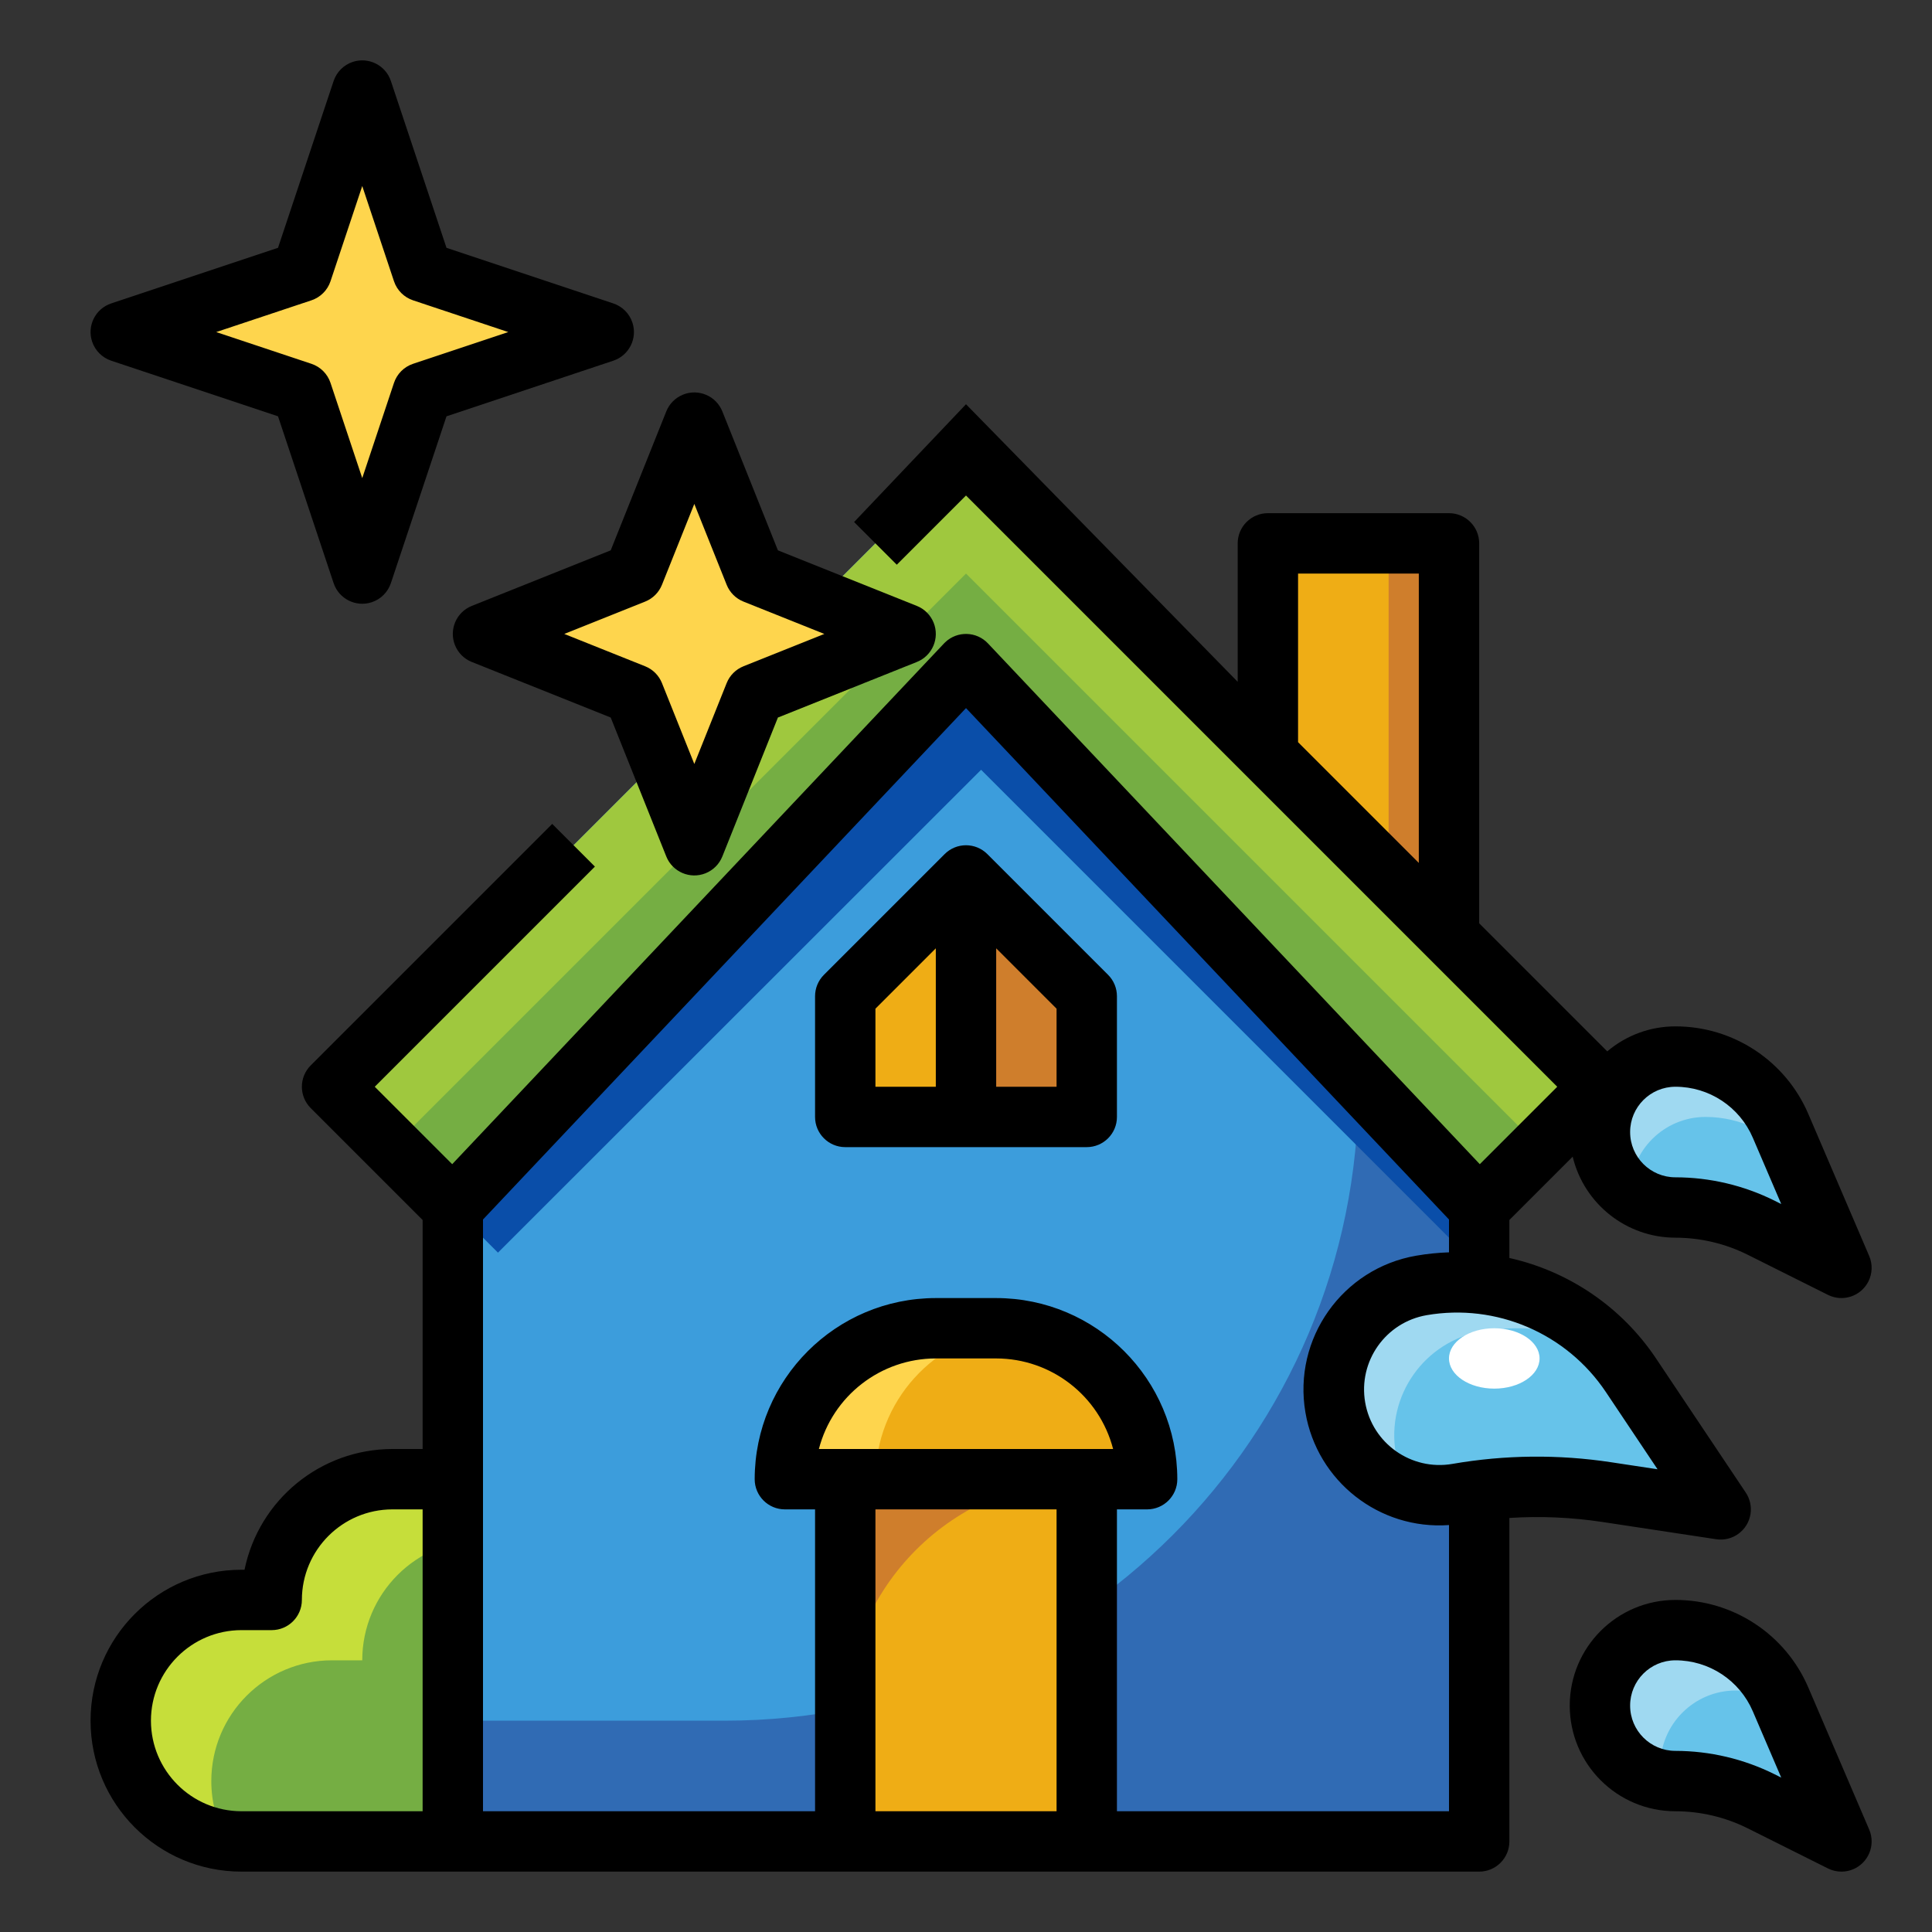 <svg id="filled_outline" enable-background="new 0 0 512 512" height="512" viewBox="0 0 512 512" width="512" xmlns="http://www.w3.org/2000/svg"><rect x="0" y="0" width="512" height="512" fill="#333333" stroke="none"/><path d="m72 424h-8c-17.673 0-32 14.327-32 32 0 17.673 14.327 32 32 32h72v-96h-32c-17.673 0-32 14.327-32 32z" fill="#75ae43"/><path d="m56 472c0-17.673 14.327-32 32-32h8c0-17.673 14.327-32 32-32h8v-16h-32c-17.673 0-32 14.327-32 32h-8c-17.673.028-31.977 14.377-31.95 32.05.025 16.148 12.077 29.746 28.105 31.712-2.729-4.805-4.161-10.236-4.155-15.762z" fill="#c6de3a"/><path d="m256 120-168 168 32 32v168h272v-168l32-32z" fill="#3c9ddc"/><path d="m392 256-32 32c0 92.784-75.216 168-168 168h-72v32h272v-168l32-32z" fill="#306bb4"/><path d="m336 144h48v104h-48z" fill="#efad15"/><path d="m368 144h16v104h-16z" fill="#cf7e2c"/><path d="m264 160-152 152 19.965 19.965 128.035-127.965 124 124 24-24z" fill="#0a4ea9"/><path d="m256 120-168 168 31.784 31.784 136.216-143.784 136.216 143.784 31.784-31.784z" fill="#9fc83e"/><path d="m256 152-152 152 15.784 15.784 136.216-143.784 136.216 143.784 15.784-15.784z" fill="#75ae43"/><g fill="#66c3ea"><path d="m456 400-23.793-35.566c-12.172-18.196-33.919-27.516-55.49-23.782-15.238 2.636-25.453 17.126-22.817 32.363v.001c2.638 15.237 17.127 25.451 32.364 22.814 13.053-2.259 26.384-2.399 39.481-.415z"/><path d="m488 488-16.122-37.617c-4.779-11.152-15.745-18.383-27.878-18.383-11.046 0-20 8.954-20 20 0 11.046 8.954 20 20 20 7.892 0 15.675 1.837 22.733 5.367z"/><path d="m488 336-16.122-37.617c-4.779-11.152-15.745-18.383-27.878-18.383-11.046 0-20 8.954-20 20 0 11.046 8.954 20 20 20 7.892 0 15.675 1.837 22.733 5.367z"/></g><path d="m369.9 385.178c-2.637-15.237 7.577-29.727 22.814-32.365 11.73-2.031 23.802-.226 34.425 5.146-12.745-14.009-31.763-20.537-50.425-17.308-15.237 2.638-25.451 17.128-22.814 32.365 1.824 10.546 9.5 19.129 19.777 22.116-1.886-3.045-3.169-6.424-3.777-9.954z" fill="#9fd9f1"/><path d="m440 468c0-11.046 8.954-20 20-20 4.095.004 8.147.84 11.91 2.457l-.032-.074c-4.779-11.152-15.745-18.383-27.878-18.383-11.046 0-20 8.954-20 20 .006 9.633 6.877 17.893 16.348 19.652-.227-1.204-.344-2.427-.348-3.652z" fill="#9fd9f1"/><path d="m452 296c9.298.005 18.08 4.277 23.824 11.589l-3.946-9.206c-4.779-11.152-15.745-18.383-27.878-18.383-11.046 0-20 8.954-20 20 0 6.288 2.965 12.208 8 15.974.014-11.036 8.964-19.974 20-19.974z" fill="#9fd9f1"/><path d="m224 376h64v112h-64z" fill="#cf7e2c"/><path d="m288 392v96h-64v-32c0-35.346 28.654-64 64-64z" fill="#efad15"/><path d="m288 296h-64v-32l32-32 32 32z" fill="#efad15"/><path d="m256 232v64h32v-32z" fill="#cf7e2c"/><path d="m248 352h16c22.091 0 40 17.909 40 40h-96c0-22.091 17.909-40 40-40z" fill="#efad15"/><path d="m268 352.2c-1.316-.131-2.65-.2-4-.2h-16c-22.091 0-40 17.909-40 40h24c0-20.543 15.56-37.746 36-39.8z" fill="#fed54d"/><path d="m32 88 48-16 16-48 16 48 48 16-48 16-16 48-16-48z" fill="#fed54d"/><path d="m128 168 40-16 16-40 16 40 40 16-40 16-16 40-16-40z" fill="#fed54d"/><ellipse cx="396" cy="360" fill="#fff" rx="12" ry="8"/><path d="m226.343 138.343 11.314 11.314 18.343-18.344 156.687 156.687-20.523 20.522-130.348-138.015c-3.034-3.212-8.097-3.357-11.309-.323-.111.105-.218.212-.323.323l-130.348 138.015-20.523-20.522 58.344-58.343-11.314-11.314-64 64c-3.124 3.124-3.124 8.189 0 11.314l29.657 29.657v60.686h-8c-19.001.024-35.373 13.388-39.2 32h-.8c-22.091 0-40 17.909-40 40s17.909 40 40 40h328c4.418 0 8-3.582 8-8v-85.726c8.198-.527 16.428-.174 24.551 1.052l30.249 4.584c4.368.661 8.446-2.344 9.107-6.712.299-1.973-.151-3.987-1.26-5.646l-23.793-35.566c-9.057-13.526-22.968-23.051-38.854-26.604v-10.069l16.778-16.777c3.036 12.578 14.283 21.446 27.222 21.464 6.649.008 13.205 1.556 19.155 4.522l21.267 10.633c3.952 1.976 8.757.375 10.734-3.576 1.053-2.105 1.125-4.567.198-6.73l-16.123-37.618c-6.031-14.101-19.894-23.242-35.231-23.231-6.616-.005-13.017 2.344-18.06 6.626l-33.94-33.94v-100.686c0-4.418-3.582-8-8-8h-48c-4.418 0-8 3.582-8 8v36.686l-72-73.556zm-186.343 317.657c.015-13.249 10.751-23.985 24-24h8c4.418 0 8-3.582 8-8 .015-13.249 10.751-23.985 24-24h8v80h-48c-13.249-.015-23.985-10.751-24-24zm177.013-72c3.665-14.119 16.4-23.982 30.987-24h16c14.587.018 27.322 9.881 30.987 24zm62.987 16v80h-48v-80zm16 80v-80h8c4.418 0 8-3.582 8-8-.03-26.497-21.503-47.97-48-48h-16c-26.497.03-47.97 21.503-48 48 0 4.418 3.582 8 8 8h8v80h-88v-156.819l128-135.53 128 135.53v8.7c-2.899.096-5.788.391-8.647.884-19.596 3.359-32.759 21.968-29.4 41.565 3.128 18.245 19.583 31.145 38.047 29.826v75.844zm129.558-111.118 13.708 20.491-12.319-1.866c-13.947-2.117-28.144-1.968-42.044.441-10.884 1.884-21.234-5.412-23.118-16.296s5.412-21.234 16.296-23.118c18.455-3.184 37.055 4.788 47.477 20.348zm18.442-80.882c8.935-.008 17.012 5.318 20.524 13.534l7.52 17.544-1.732-.867c-8.173-4.074-17.179-6.2-26.312-6.211-6.627 0-12-5.373-12-12s5.373-12 12-12zm-100-136h32v76.686l-32-32z"/><path d="m73.676 110.325 14.734 44.205c1.396 4.192 5.926 6.458 10.118 5.062 2.39-.796 4.266-2.672 5.062-5.062l14.734-44.2 44.206-14.741c4.191-1.398 6.456-5.929 5.058-10.12-.796-2.388-2.67-4.261-5.058-5.058l-44.206-14.736-14.734-44.205c-1.396-4.192-5.926-6.458-10.118-5.062-2.39.796-4.266 2.672-5.062 5.062l-14.734 44.205-44.206 14.736c-4.191 1.398-6.456 5.929-5.058 10.12.796 2.388 2.67 4.261 5.058 5.058zm8.854-30.736c2.389-.796 4.263-2.67 5.06-5.059l8.41-25.23 8.41 25.232c.797 2.389 2.671 4.263 5.06 5.059l25.23 8.409-25.23 8.411c-2.389.796-4.263 2.67-5.06 5.059l-8.41 25.23-8.41-25.23c-.797-2.389-2.671-4.263-5.06-5.059l-25.23-8.411z"/><path d="m191.428 109.029c-1.641-4.102-6.296-6.098-10.399-4.457-2.033.813-3.644 2.424-4.457 4.457l-14.726 36.817-36.817 14.726c-4.102 1.641-6.098 6.296-4.457 10.399.813 2.033 2.424 3.644 4.457 4.457l36.817 14.726 14.726 36.817c1.641 4.102 6.296 6.098 10.399 4.457 2.033-.813 3.644-2.424 4.457-4.457l14.726-36.817 36.817-14.726c4.102-1.641 6.098-6.296 4.457-10.399-.813-2.033-2.424-3.644-4.457-4.457l-36.817-14.726zm5.6 67.543c-2.033.813-3.644 2.424-4.457 4.457l-8.571 21.43-8.572-21.43c-.813-2.033-2.424-3.644-4.457-4.457l-21.43-8.572 21.43-8.572c2.033-.813 3.644-2.424 4.457-4.457l8.572-21.43 8.572 21.43c.813 2.033 2.424 3.644 4.457 4.457l21.43 8.572z"/><path d="m488 496c4.418.001 8.001-3.579 8.003-7.997 0-1.084-.22-2.157-.647-3.154l-16.123-37.618c-6.031-14.102-19.896-23.243-35.233-23.231-15.464 0-28 12.536-28 28s12.536 28 28 28c6.649.008 13.205 1.556 19.155 4.522l21.267 10.633c1.111.556 2.336.845 3.578.845zm-17.686-25.789c-8.174-4.074-17.181-6.2-26.314-6.211-6.627 0-12-5.373-12-12s5.373-12 12-12c8.935-.008 17.012 5.318 20.524 13.534l7.52 17.544z"/><path d="m261.657 226.343c-3.124-3.124-8.189-3.124-11.314 0l-32 32c-1.5 1.5-2.343 3.535-2.343 5.657v32c0 4.418 3.582 8 8 8h64c4.418 0 8-3.582 8-8v-32c0-2.122-.843-4.157-2.343-5.657zm-29.657 40.971 16-16v36.686h-16zm48 20.686h-16v-36.686l16 16z"/></svg>